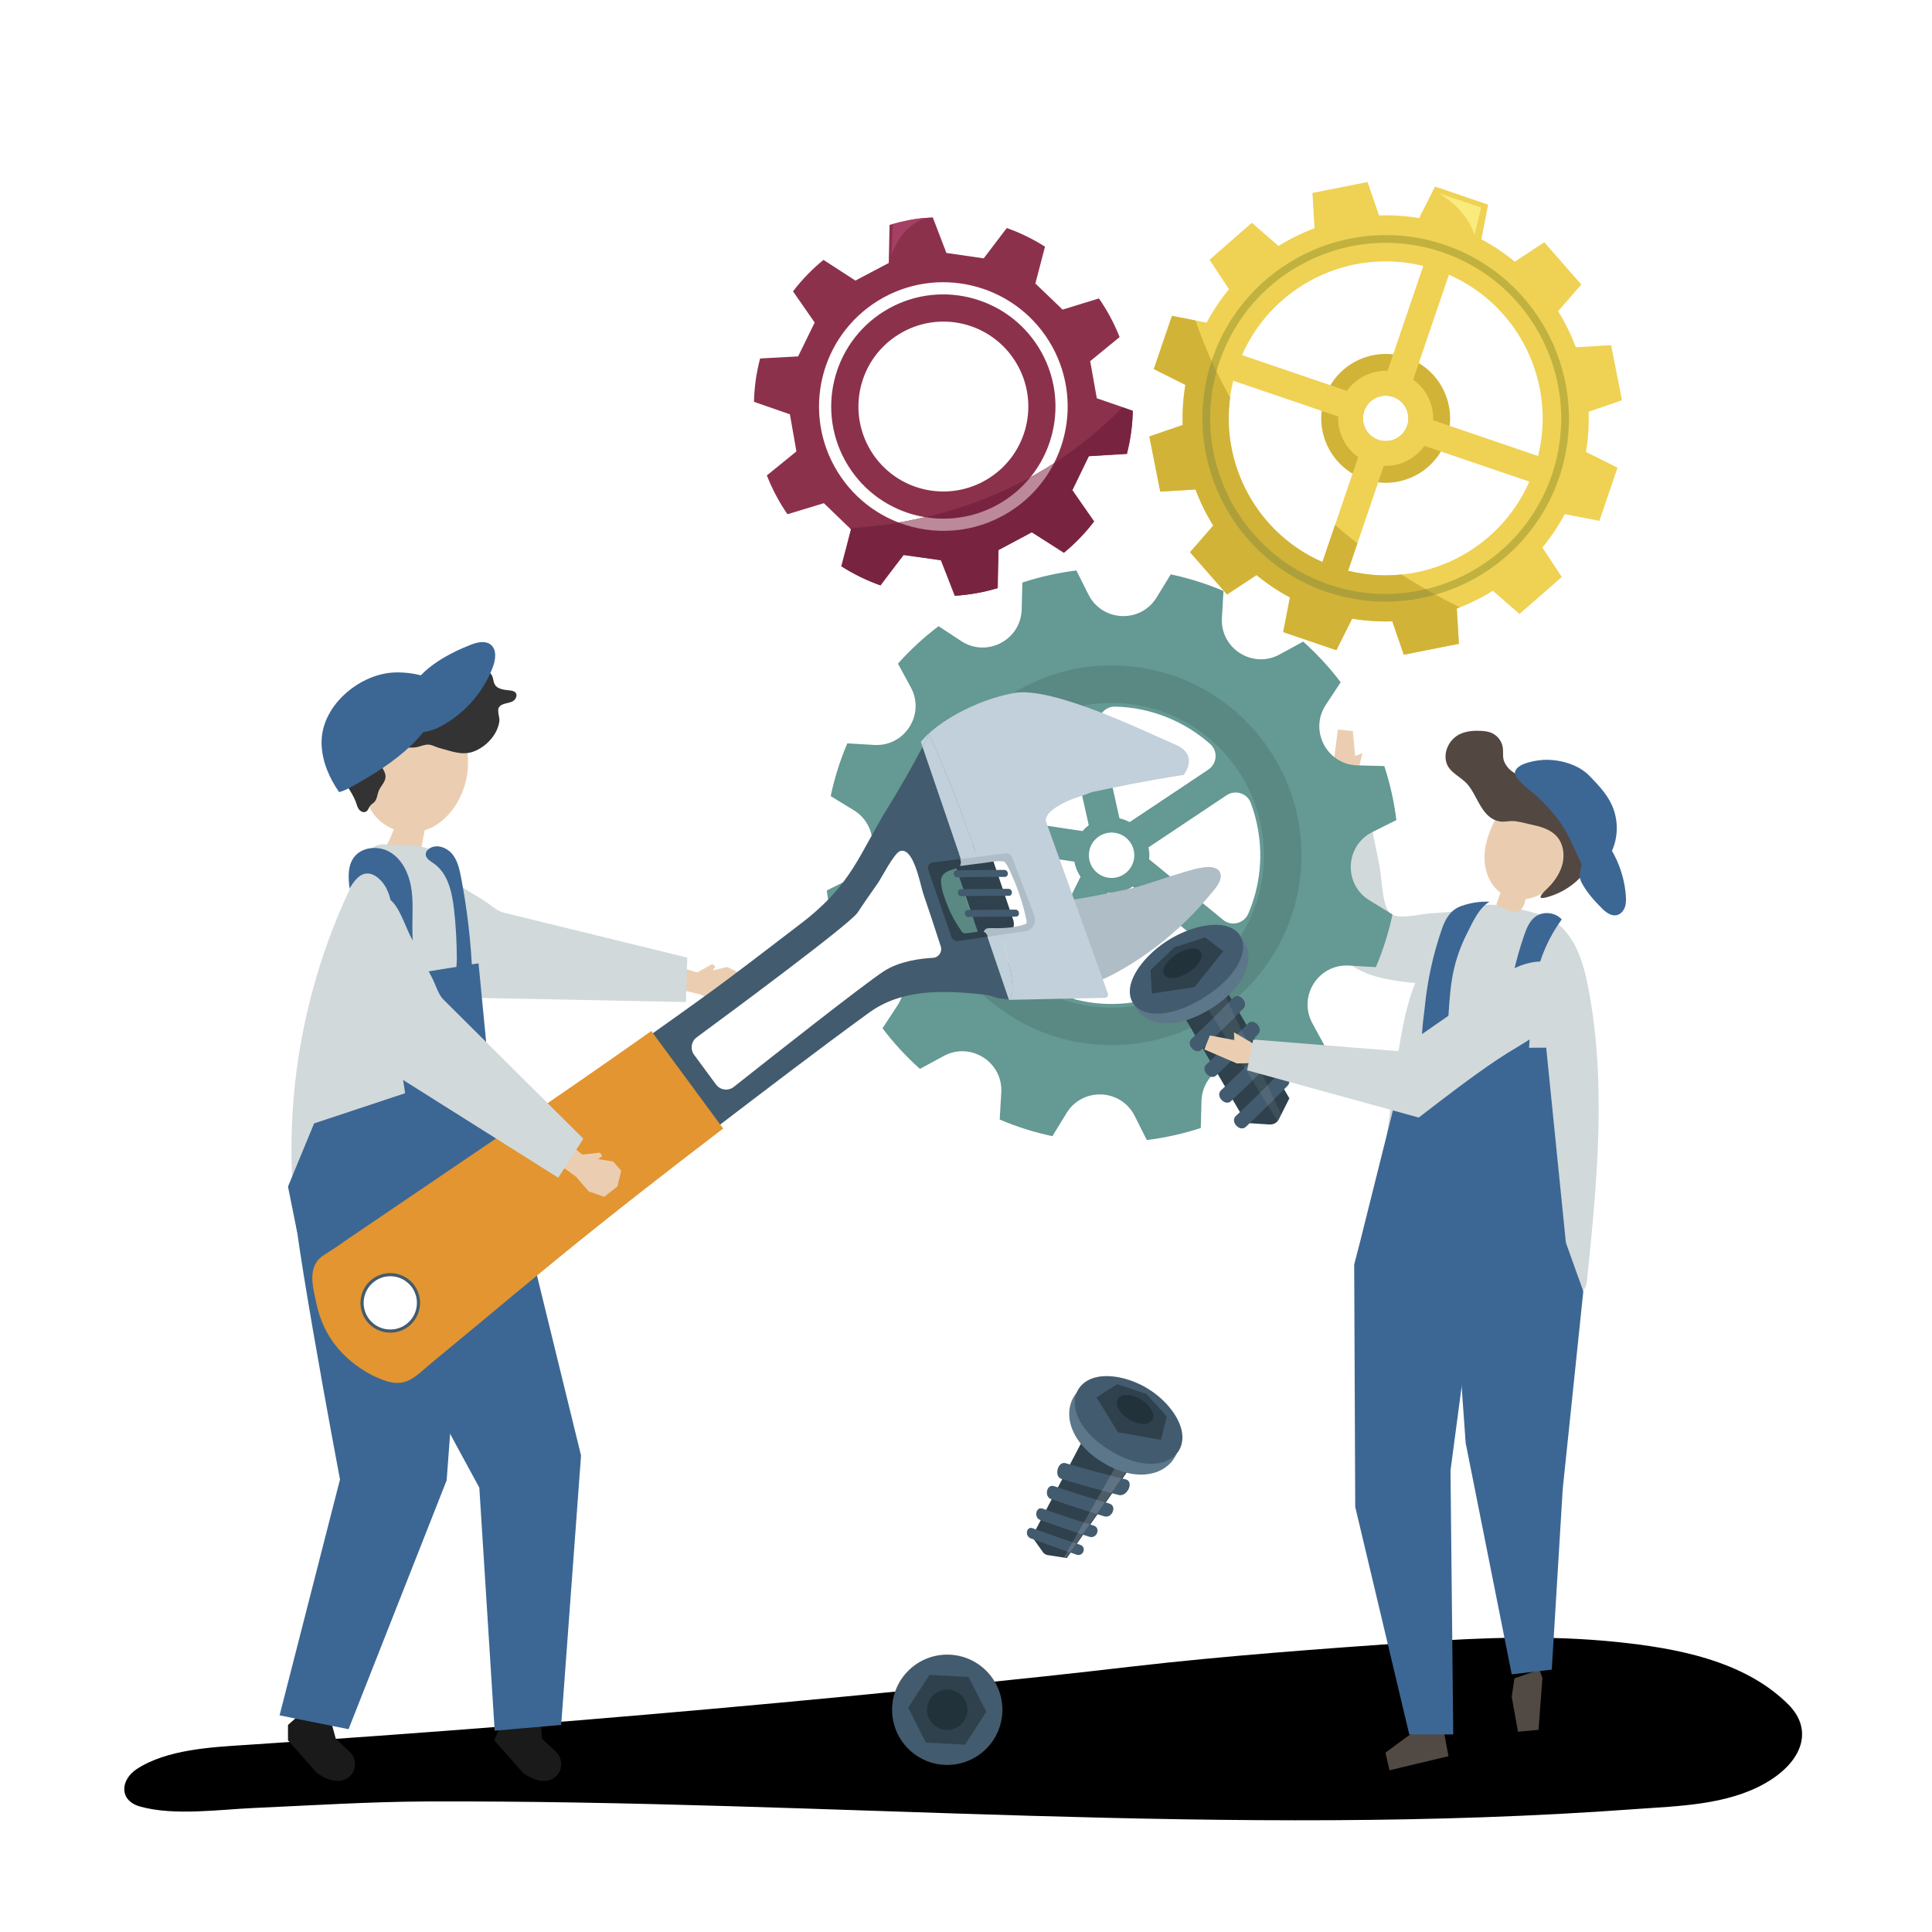 <svg version="1.1" xmlns="http://www.w3.org/2000/svg" xmlns:xlink="http://www.w3.org/1999/xlink" x="0px" y="0px" viewBox="0 0 1122 1122" style="enable-background:new 0 0 1122 1122;" xml:space="preserve">
<g id="background">
	<rect y="0" style="fill:#FFFFFF;" width="1122" height="1122"></rect>
</g>
<g id="shadow">
	<path style="opacity: 1;" d="M607.261,973.467c16.597-1.765,33.18-3.68,49.763-5.592c54.818-6.322,109.647-10.283,164.573-14.146
		c38.998-2.743,78.244-4.198,117.214-0.169c33.507,3.464,73.966,10.421,99.842,36.389c14.514,14.565,8.341,32.961-13.002,45.365
		c-22.549,13.105-51.173,13.486-76.104,15.319c-234.384,17.226-467.511-5.38-701.971-4.44c-33.174,0.133-66.877,2.309-100.025,3.777
		c-20.136,0.891-46.309,4.682-66.094-0.797c-12.499-3.461-11.567-15.537-2.052-21.794c17.367-11.421,43.534-12.716,63.296-14.01
		c51.688-3.384,103.356-7.12,155.001-11.204C400.993,993.996,504.19,984.429,607.261,973.467z" data-index="0"></path>
</g>
<g id="object">
	<g>
		<g>
			<polygon style="fill:#EBCEB1;" points="774.349,444.106 776.942,423.69 785.661,424.555 786.963,438.978 791.247,437.46 
				786.914,454.626 777.747,454.959 			"></polygon>
		</g>
		<g>
			<path style="fill:#D1D9DB;" d="M827.654,571.424c13.152,1.175,28.225,0.562,36.945-9.352c7.091-8.062,7.693-20.074,5.351-30.553
				c-0.271-1.212-0.649-2.525-1.677-3.221c-0.949-0.642-2.19-0.578-3.331-0.49c-11.707,0.903-23.414,1.806-35.121,2.709
				c-6.562,0.506-19.711,4.165-23.288-0.964c-4.029-5.775-4.057-20.072-5.438-26.909c-3.591-17.769-7.182-35.538-10.773-53.306
				l-18.142,1.599c0.176,16.361,0.353,32.722,0.529,49.083c0.126,11.698,0.252,23.396,0.378,35.095
				C773.422,566.243,802.17,569.148,827.654,571.424z" data-index="1"></path>
		</g>
	</g>
	<path style="fill: rgb(209, 217, 219); opacity: 1;" d="M904.217,536.203c10.731,8.161,15.305,22.8,17.963,36.353
		c10.943,55.789,5.362,113.338-0.403,169.897c-0.645,6.329-2.168,9.065-8.268,6.346c-38.286-17.065-75.947-39.099-117.778-41.777
		c10.488-35.504,11.598-73.046,18.706-109.377c2.063-10.543,4.658-21.063,9.17-30.813c5.882-12.709,15.284-26.45,25.692-35.924
		c9.801-8.921,25.377-4.966,37.138-1.987c4.875,1.235,9.814,2.494,14.207,4.942C901.906,534.568,903.096,535.35,904.217,536.203z" data-index="2"></path>
	<g id="XMLID_27_">
		<g id="XMLID_29_">
			<g>
				<polygon style="fill:#EBCEB1;" points="394.328,561.71 404.981,564.716 413.507,559.895 415.446,561.148 413.957,563.577 
					422.179,561.562 428.34,564.49 429.835,573.356 425.33,581.565 416.227,582.17 406.536,577.456 391.768,573.965 				"></polygon>
			</g>
		</g>
		<g id="XMLID_28_">
			<g>
				<path style="fill:#D1D9DB;" d="M399.146,556.139c0,0-106.757-26.165-106.759-26.165c-3.683-0.903-8.091-4.965-11.282-6.922
					c-7.587-4.656-15.174-9.311-22.762-13.966c-5.189-3.184-14.292-11.34-20.587-11.337c-10.255,0.005-15.679,15.306-15.754,23.519
					c-0.228,25.205,23.319,36.009,40.872,49.525l16.931,8.762l118.537,2.366L399.146,556.139z" data-index="3"></path>
			</g>
		</g>
	</g>
	<g>
		<g>
			<g>
				<g>
					<path style="fill:#EBCEB1;" d="M269.958,426.412c-13.609,4.54-28.128-5.393-41.257,1.17
						c-8.536,4.267-14.342,15.011-15.739,25.86c-0.651,5.057-0.439,10.343,1.384,14.766c1.183,2.871,3,5.275,5.038,7.307
						c2.725,2.716,5.893,4.752,9.293,6.079c-1.315,3.635-2.904,7.152-4.743,10.49c6.701,1.26,13.401,2.52,20.102,3.781
						c0.868-4.565,1.735-9.13,2.603-13.695c1.893-0.59,3.754-1.37,5.546-2.385c10.836-6.143,18.729-19.854,19.536-33.938
						C272.099,439.248,271.047,432.778,269.958,426.412z" data-index="4"></path>
				</g>
			</g>
		</g>
		<path style="fill:#333333;" d="M201.068,455.488c-0.576-0.98-1.128-1.975-1.625-3.001c-6.032-12.45-9.269-27.068-0.346-39.067
			c9.088-12.221,27.702-17.566,41.928-13.943c7.839,1.996,16.125,4.68,23.81,2.157c2.299-0.755,4.528-2.04,5.831-4.078
			c1.209-1.89,1.52-4.253,2.768-6.116c2.92-4.361,10.889-3.329,12.603,1.631c0.503,1.454,0.535,3.076,1.294,4.415
			c1.68,2.967,5.78,3.096,9.161,3.54c1.084,0.142,2.253,0.408,2.943,1.257c1.257,1.547,0.06,3.987-1.67,4.978
			c-2.388,1.367-6.554,0.984-8.065,3.663c-1.092,1.937,0.58,5.652,0.299,7.888c-0.981,7.829-7.739,14.941-14.876,17.607
			c-6.838,2.554-12.961-0.219-19.792-1.968c-1.933-0.495-3.995-1.704-5.89-1.967c-2.389-0.331-4.743,0.839-7.025,1.346
			c-2.849,0.634-5.811,0.276-8.72,0.037c-2.909-0.239-5.937-0.338-8.64,0.765c-2.703,1.103-4.994,3.717-4.83,6.631
			c0.199,3.528,3.752,6.274,3.685,9.808c-0.058,3.064-2.782,5.351-3.947,8.185c-0.902,2.194-0.928,4.85-2.572,6.56
			c-0.73,0.759-1.719,1.249-2.382,2.067c-0.868,1.07-1.134,2.641-2.291,3.389c-1.281,0.828-3.082,0.174-4.069-0.989
			c-0.987-1.163-1.39-2.694-1.879-4.139C205.459,462.256,203.111,458.963,201.068,455.488z" data-index="5"></path>
	</g>
	<g>
		<path style="fill:#D1D9DB;" d="M226.764,490.587c-3.03-0.309-6.287-0.577-8.94,0.88c-2.388,1.311-3.823,3.771-5.114,6.126
			c-33.984,62.006-48.708,133.863-41.764,203.818c40.483-7.29,81.737-10.514,122.896-9.604
			c-3.751-27.192-7.502-54.384-11.253-81.575c-2.767-20.057-5.539-40.146-10.137-59.882c-4.03-17.297-9.457-34.285-16.216-50.759
			C251.965,489.186,236.411,491.572,226.764,490.587z" data-index="6"></path>
		<g>
			<g>
				<g>
					<path style="fill:#1A1A1A;" d="M314.819,1009.824l7.905,7.381c5.092,4.755,3.926,13.38-2.459,16.167
						c-3.763,1.643-9.064,1.389-16.395-3.628l-16.835-19.145l2.734-6.193l24.312-3.673L314.819,1009.824z" data-index="7"></path>
				</g>
			</g>
			<g>
				<g>
					<path style="fill:#3C6794;" d="M298.293,685.344l39.143,159.932l-11.531,156.472l-38.626,3.338l-8.913-141.135
						c0,0-84.73-154.643-79.882-157.992C203.332,702.611,298.293,685.344,298.293,685.344z" data-index="8"></path>
				</g>
			</g>
		</g>
		<g>
			<g>
				<g>
					<path style="fill:#1A1A1A;" d="M195.028,1009.818l7.92,7.366c5.102,4.745,3.952,13.372-2.427,16.172
						c-3.759,1.65-9.061,1.407-16.402-3.595l-16.873-19.111v-8.901l6.378-5.622l18.58,3.439L195.028,1009.818z" data-index="9"></path>
				</g>
			</g>
			<g>
				<g>
					<path style="fill:#3C6794;" d="M271.542,695.467L259.4,859.672l-56.976,144.549l-40.067-8.028l35.093-136.993
						c0,0-32.85-173.247-27.206-174.935S271.542,695.467,271.542,695.467z" data-index="10"></path>
				</g>
			</g>
		</g>
		<g>
			<polygon style="fill:#3C6794;" points="167.245,689.12 182.417,652.411 235.261,634.882 225.182,567.953 277.905,559.423 
				287.035,653.596 299.957,692.145 172.551,715.419 			"></polygon>
			<path style="fill:#3C6794;" d="M228.034,538.754c0.086-10.35-0.45-22.132-8.352-28.816c-1.778-1.504-3.968-2.681-6.296-2.668
				c-4.756,0.027-7.986,4.677-10.358,8.799c-0.782-6.149-1.232-12.944,2.372-17.988c4.586-6.419,14.55-7.204,21.286-3.097
				c6.736,4.107,10.523,11.855,11.955,19.614c1.431,7.758,0.856,15.723,0.849,23.612c-0.011,11.503,1.195,22.968,2.4,34.407
				c-4.604-0.309-9.098,0.633-13.586,0.828C225.561,563.337,227.945,549.401,228.034,538.754z" data-index="11"></path>
			<path style="fill:#3C6794;" d="M263.663,528.04c-1.146-9.969-3.557-20.971-11.838-26.64c-2.053-1.405-4.704-2.948-4.578-5.433
				c0.074-1.453,1.177-2.674,2.434-3.406c4.203-2.448,9.878-0.35,12.96,3.413c3.082,3.762,4.187,8.724,5.107,13.5
				c3.659,19.005,5.868,38.289,6.602,57.629c0.11,2.905-6.972,1.284-8.163-0.027c-1.949-2.146-0.862-7.188-0.874-9.768
				C265.269,547.523,264.781,537.765,263.663,528.04z" data-index="12"></path>
		</g>
	</g>
	<g>
		<g>
			<g>
				<polygon style="fill:#514943;" points="879.516,974.678 877.919,985.378 881.548,1005.717 893.5,1004.586 895.75,974.46 
					893.99,969.629 				"></polygon>
			</g>
		</g>
		<g>
			<g>
				<polygon style="fill:#514943;" points="823.322,1004.098 804.6,1017.823 806.936,1028.078 841.213,1019.907 838.425,1005.093 
									"></polygon>
			</g>
		</g>
		<g>
			<polygon style="fill:#3C6794;" points="786.436,734.374 787.047,875.136 818.421,1007.247 843.966,1007.247 842.37,854.005 
				857.737,738.183 846.48,715.267 789.722,721.709 			"></polygon>
		</g>
		<g>
			<polygon style="fill:#3C6794;" points="851.173,837.964 877.919,972.341 901.183,969.629 907.549,864.686 919.506,749.906 
				907.453,716.329 842.506,716.329 			"></polygon>
		</g>
		<g>
			<g>
				<path style="fill:#EACDB0;" d="M913.058,488.342c-2.421-22.955-31.61-37.038-44.07-13.641
					c-3.744,7.031-6.73,14.702-6.899,22.679c-0.168,7.977,2.87,16.318,9.227,20.968c0.036,0.027,0.074,0.047,0.111,0.073
					c-0.698,1.931-1.396,3.861-2.093,5.792c-0.15,0.414-0.3,0.875-0.14,1.284c0.182,0.466,0.693,0.688,1.156,0.863
					c2.258,0.855,4.516,1.711,6.775,2.567c1.119,0.424,2.288,0.855,3.478,0.732c2.607-0.271,4.253-3.025,4.914-5.604
					c0.157-0.617,0.286-1.247,0.411-1.879C900.763,520.331,914.64,503.348,913.058,488.342z" data-index="13"></path>
			</g>
		</g>
	</g>
	<g>
		<g>
			<g>
				<g>
					<path style="fill:#D1B337;" d="M769.31,230.901c-6.663,19.557,3.791,40.813,23.348,47.476
						c19.557,6.663,40.813-3.79,47.476-23.348c6.663-19.558-3.79-40.813-23.348-47.476
						C797.229,200.89,775.973,211.343,769.31,230.901z M792.224,238.707c2.352-6.903,9.854-10.592,16.756-8.24
						c6.903,2.352,10.592,9.853,8.241,16.756c-2.352,6.903-9.854,10.592-16.756,8.24
						C793.562,253.111,789.872,245.609,792.224,238.707z" data-index="14"></path>
				</g>
				<g>
					<path style="fill:#EFD154;" d="M688.424,223.516c-1.313,7.796-1.819,15.595-1.566,23.297l-19.379,6.67l6.328,31.996
						l20.484-1.21c2.736,7.301,6.186,14.317,10.299,20.941l-13.464,15.485l21.479,24.546l17.113-11.276
						c5.946,4.902,12.432,9.263,19.408,12.982l-3.916,20.132l30.874,10.518l9.19-18.335c7.796,1.313,15.595,1.819,23.297,1.566
						l6.67,19.379l31.996-6.328l-1.21-20.484c7.301-2.736,14.317-6.186,20.941-10.298l15.485,13.463l24.546-21.478l-11.276-17.113
						c4.903-5.946,9.263-12.431,12.983-19.408l20.132,3.915l10.518-30.874l-18.336-9.189c1.314-7.796,1.819-15.595,1.566-23.297
						l19.378-6.67l-6.328-31.996l-20.483,1.21c-2.736-7.301-6.186-14.318-10.299-20.941l13.464-15.484l-21.479-24.546
						l-17.114,11.276c-5.946-4.902-12.432-9.263-19.408-12.982l3.915-20.132l-30.874-10.518l-9.189,18.335
						c-7.796-1.313-15.595-1.819-23.297-1.566l-6.67-19.379l-31.996,6.328l1.21,20.483c-7.301,2.736-14.318,6.186-20.941,10.299
						l-15.485-13.463l-24.546,21.478l11.276,17.114c-4.902,5.946-9.263,12.431-12.982,19.408l-20.132-3.915l-10.518,30.874
						L688.424,223.516z M893.228,264.812L832.3,244.055c0.371-9.296-4.016-18.217-11.606-23.599l20.757-60.927
						C881.963,177.31,903.877,221.87,893.228,264.812z M803.631,270.543c9.297,0.371,18.217-4.016,23.599-11.605l60.928,20.757
						c-17.781,40.512-62.341,62.425-105.283,51.776L803.631,270.543z M800.464,255.463c-6.902-2.352-10.592-9.854-8.24-16.756
						c2.352-6.903,9.854-10.592,16.756-8.24c6.903,2.352,10.592,9.854,8.241,16.756
						C814.869,254.125,807.367,257.814,800.464,255.463z M716.216,221.117l60.928,20.757c-0.371,9.296,4.016,18.217,11.605,23.599
						L767.993,326.4C727.481,308.619,705.567,264.059,716.216,221.117z M721.286,206.236
						c17.781-40.512,62.341-62.425,105.283-51.776l-20.756,60.927c-9.297-0.371-18.217,4.016-23.599,11.606L721.286,206.236z" data-index="15"></path>
				</g>
				<g>
					<g>
						<path style="fill:#C1B23F;" d="M703.966,208.64c18.927-55.557,79.523-85.358,135.08-66.431
							c55.557,18.927,85.358,79.523,66.431,135.081c-18.927,55.556-79.523,85.357-135.081,66.43
							C714.84,324.793,685.04,264.197,703.966,208.64z M708.213,210.087c-18.129,53.214,10.416,111.257,63.63,129.386
							c53.216,18.129,111.259-10.416,129.388-63.63c18.129-53.215-10.416-111.258-63.631-129.387
							C784.385,128.327,726.342,156.871,708.213,210.087z" data-index="16"></path>
					</g>
				</g>
				<g>
					<path style="fill:#D1B337;" d="M714.377,230.86c-5.372,39.775,16.163,79.101,53.615,95.54l7.331-21.518
						c4.309,3.747,8.641,7.305,12.97,10.682l-5.419,15.906c10.387,2.576,20.866,3.23,31.041,2.193
						c11.973,7.644,23.464,13.934,33.836,19.038c-0.577,0.227-1.143,0.477-1.724,0.695l1.21,20.483l-31.996,6.328l-6.67-19.378
						c-7.702,0.253-15.501-0.253-23.297-1.566l-9.19,18.335L745.21,367.08l3.916-20.132c-6.977-3.719-13.462-8.08-19.408-12.982
						l-17.114,11.276l-21.478-24.546l13.464-15.485c-4.112-6.624-7.563-13.641-10.299-20.941l-20.484,1.21l-6.328-31.996
						l19.379-6.67c-0.253-7.702,0.253-15.501,1.566-23.297l-18.336-9.189l10.518-30.874l13.681,2.661
						C699.848,202.307,706.66,217.192,714.377,230.86z" data-index="17"></path>
				</g>
				<g>
					<path style="fill:#ADA03B;" d="M706.469,215.755c-14.326,51.606,14.044,106.231,65.375,123.718
						c18.774,6.396,38.148,6.976,56.159,2.719c1.902,1.091,3.782,2.145,5.641,3.166c-20.084,5.704-42.032,5.589-63.247-1.638
						c-55.214-18.81-84.98-78.777-66.766-134.051C704.558,211.719,705.501,213.751,706.469,215.755z" data-index="18"></path>
				</g>
			</g>
			<g>
				<path style="fill:#FAEB7D;" d="M856.263,136.514c0.113,0.382,3.878-16.051,3.878-16.051l-24.73-8.273
					C835.411,112.19,851.646,120.833,856.263,136.514z" data-index="19"></path>
			</g>
		</g>
	</g>
	<g>
		<g>
			<g>
				<path style="fill:#659993;" d="M494.14,510.129l-13.981,7.011c0.664,5.289,1.577,10.575,2.753,15.844
					c1.176,5.269,2.597,10.442,4.245,15.511l15.635,0.401c17.784,0.457,28.138,20.28,18.354,35.137l-8.64,13.12
					c6.44,8.519,13.716,16.422,21.759,23.606l13.757-7.478c15.63-8.496,34.509,3.494,33.464,21.253l-0.92,15.631
					c9.922,4.226,20.168,7.452,30.617,9.658l8.201-13.399c9.288-15.173,31.633-14.229,39.607,1.673l7.011,13.981
					c5.289-0.664,10.575-1.577,15.844-2.753c5.269-1.176,10.442-2.597,15.511-4.245l0.402-15.635
					c0.457-17.784,20.28-28.139,35.137-18.354l13.12,8.64c8.519-6.44,16.422-13.716,23.606-21.759l-7.479-13.757
					c-8.496-15.63,3.494-34.509,21.253-33.464l15.631,0.92c4.226-9.922,7.452-20.168,9.658-30.617l-13.399-8.201
					c-15.173-9.287-14.229-31.633,1.674-39.607l13.981-7.011c-0.664-5.289-1.577-10.575-2.753-15.844
					c-1.176-5.269-2.597-10.442-4.245-15.511l-15.635-0.402c-17.784-0.457-28.139-20.28-18.354-35.137l8.64-13.12
					c-6.439-8.519-13.716-16.422-21.759-23.606l-13.757,7.478c-15.63,8.496-34.509-3.494-33.464-21.253l0.92-15.631
					c-9.922-4.226-20.168-7.452-30.617-9.658l-8.202,13.399c-9.287,15.173-31.633,14.229-39.607-1.673l-7.011-13.981
					c-5.289,0.664-10.575,1.577-15.844,2.753c-5.269,1.176-10.442,2.597-15.511,4.245l-0.402,15.635
					c-0.457,17.784-20.28,28.138-35.137,18.354l-13.12-8.64c-8.519,6.44-16.422,13.716-23.606,21.759l7.478,13.757
					c8.496,15.63-3.494,34.509-21.253,33.464l-15.631-0.92c-4.226,9.922-7.452,20.169-9.658,30.617l13.399,8.201
					C510.986,479.809,510.042,502.154,494.14,510.129z M632.293,479.23c-0.54,0.411-1.067,0.847-1.577,1.315
					c-0.724,0.666-1.388,1.372-2.002,2.107l-66.118-9.951c6.628-22.847,22.559-42.4,44.37-53.272
					c5.481-2.732,12.075,0.42,13.409,6.397L632.293,479.23z M701.744,446.936l-45.702,30.502c-1.874-1.022-3.867-1.751-5.915-2.187
					l-11.919-53.405c-1.335-5.985,3.305-11.635,9.435-11.491c20.653,0.485,40.131,8.414,55.155,21.7
					C707.418,436.141,706.872,443.513,701.744,446.936z M646.537,483.541c7.26,0.545,12.704,6.873,12.158,14.133
					c-0.545,7.26-6.873,12.704-14.133,12.159c-7.26-0.545-12.704-6.873-12.159-14.134
					C632.949,488.439,639.277,482.996,646.537,483.541z M667.344,499.011c0.245-2.301,0.127-4.634-0.357-6.91l45.346-30.265
					c5.021-3.352,11.915-1.211,14.034,4.442c1.399,3.731,2.556,7.603,3.449,11.603c4.091,18.33,2.021,36.598-4.831,52.645
					c-2.481,5.809-9.797,7.666-14.684,3.664L667.344,499.011z M619.137,567.296l24.155-48.807c5.012,0.517,10.18-0.682,14.546-3.645
					l42.004,34.397c4.626,3.788,4.61,10.876-0.039,14.636c-10.02,8.104-22.016,14.08-35.446,17.077
					c-13.31,2.97-26.587,2.693-39.005-0.305C619.48,579.231,616.458,572.709,619.137,567.296z M570.204,492.324l53.746,8.089
					c0.528,3.076,1.715,6.065,3.573,8.744l-24.429,49.36c-2.733,5.523-9.984,7.032-14.612,2.963
					c-13.25-11.649-23.062-27.449-27.199-45.987c-0.989-4.433-1.617-8.862-1.903-13.257
					C558.989,496.242,564.264,491.43,570.204,492.324z" data-index="20"></path>
			</g>
		</g>
		<g style="opacity:0.11;">
			<g>
				<path d="M535.607,488.428c4.554-60.623,57.579-106.238,118.202-101.684c60.623,4.554,106.238,57.579,101.684,118.202
					c-4.554,60.623-57.579,106.238-118.202,101.684C576.668,602.076,531.053,549.051,535.607,488.428z M557.306,490.058
					c-3.655,48.658,32.957,91.217,81.615,94.872c48.658,3.655,91.218-32.957,94.873-81.615
					c3.655-48.658-32.957-91.217-81.615-94.872C603.521,404.788,560.961,441.4,557.306,490.058z" data-index="21"></path>
			</g>
		</g>
	</g>
	<g>
		<g>
			<g>
				<g>
					<path style="fill:#8C314C;" d="M656.886,250.995c0.587-4.191,0.884-8.38,0.959-12.518l-20.878-7.186l-3.848-21.55l17.082-13.99
						c-3.121-7.956-7.164-15.475-11.992-22.441l-21.125,6.487l-15.803-15.155l5.598-21.392c-6.877-4.373-14.311-8.043-22.202-10.825
						l-13.381,17.616l-21.678-3.14l-7.917-20.664c-8.619,0.489-17.028,1.966-25.09,4.368l-0.461,22.106l-19.378,10.229
						l-18.539-12.01c-6.55,5.355-12.506,11.47-17.7,18.271l12.59,18.128l-9.625,19.657l-22.062,1.199
						c-1.105,4.217-2.007,8.565-2.622,13.034c-0.535,4.083-0.842,8.123-0.955,12.141l20.876,7.249l3.778,21.562l-17.172,13.935
						c3.134,7.963,7.141,15.551,11.969,22.534l21.153-6.419l15.759,15.201l-5.688,21.382c7.095,4.524,14.743,8.319,22.88,11.166
						l13.332-17.672l21.691,3.049l7.958,20.643c8.62-0.528,17.023-2.048,25.083-4.467l0.396-22.104l19.331-10.313l18.569,11.958
						c6.559-5.399,12.505-11.527,17.666-18.326l-12.69-18.082l9.559-19.731l22.082-1.23
						C655.447,259.547,656.31,255.31,656.886,250.995z M573.77,278.058c-23.137,14.295-53.544,7.221-67.903-16.033
						c-14.263-23.215-7.119-53.572,16.078-67.842c23.129-14.386,53.54-7.219,67.848,15.947
						C604.189,233.354,596.954,263.76,573.77,278.058z" data-index="22"></path>
				</g>
				<g>
					<path style="fill:#FFFFFF;" d="M609.258,198.178c-20.946-33.908-65.481-44.455-99.399-23.511
						c-33.889,20.976-44.406,65.439-23.4,99.403c20.942,33.898,65.452,44.401,99.34,23.457
						C619.717,276.582,630.213,232.069,609.258,198.178z M582.079,291.504c-30.566,18.892-70.714,9.418-89.604-21.158
						c-18.947-30.635-9.461-70.74,21.106-89.661c30.593-18.891,70.764-9.378,89.657,21.207
						C622.139,232.463,612.672,272.614,582.079,291.504z" data-index="23"></path>
				</g>
				<g>
					<path style="fill:#782441;" d="M493.595,306.815l0.629,0.607l-5.291,21.258l-0.398,0.124
						c7.095,4.524,14.743,8.319,22.88,11.166l-0.137-0.386l13.469-17.286l21.691,3.049l8.235,20.308l-0.277,0.335
						c8.62-0.528,17.023-2.048,25.083-4.467l-0.33-0.213l0.727-21.891l19.331-10.313l18.61,11.589l-0.041,0.369
						c6.559-5.399,12.505-11.527,17.666-18.326l-0.393,0.037l-12.297-18.119l9.559-19.731l21.851-1.544l0.232,0.313
						c1.053-4.149,1.917-8.387,2.492-12.702c0.587-4.191,0.884-8.38,0.959-12.518l-0.281,0.27l-5.84-2.114
						C601.557,287.994,540.479,303.611,493.595,306.815z" data-index="24"></path>
				</g>
				<g>
					<path style="fill:#BB899A;" d="M585.799,297.526c11.635-7.185,20.513-17.144,26.311-28.496
						c-4.557,2.935-9.146,5.657-13.752,8.182c-4.472,5.497-9.911,10.361-16.28,14.293c-13.912,8.599-29.806,11.303-44.78,8.834
						c-5.214,1.215-10.36,2.246-15.416,3.112C542.221,311.276,565.849,309.856,585.799,297.526z" data-index="25"></path>
				</g>
			</g>
			<g>
				<path style="fill:#A63F65;" d="M517.702,148.132l0.884-17.823c0,0,11.254-3.704,19.368-3.686
					C537.954,126.623,524.384,129.162,517.702,148.132z" data-index="26"></path>
			</g>
		</g>
	</g>
	<g>
		<path style="opacity:0.14;" d="M611.414,1018.351c1.971-0.94,3.759-2.087,4.072-3.294c0.342-1.32-0.742-2.645-2.076-3.383
			c-3.802-2.105-12.537-1.077-16.943-1.113c-7.929-0.066-15.862,0.005-23.784,0.253c-3.635,0.114-43.337,1.142-39.604,7.948
			c3.273,5.966,24.475,7.297,30.349,7.18c9.642-0.191,19.344-0.47,28.83-2.041c4.869-0.806,9.672-1.951,14.245-3.59
			C607.618,1019.91,609.594,1019.219,611.414,1018.351z" data-index="27"></path>
		<g>
			<circle style="fill:#435B6E;" cx="550.106" cy="992.941" r="32.029"></circle>
			<polygon style="fill:#2E414C;" points="537.765,1012.012 527.419,991.789 539.759,972.718 562.446,973.87 572.792,994.092 
				560.452,1013.163 			"></polygon>
			<circle style="fill:#22323A;" cx="550.106" cy="992.941" r="11.731"></circle>
		</g>
	</g>
	<g>
		<g>
			<path style="fill:#2E414C;" d="M599.343,892.479l33.81-64.486l28.126,17.214l-41.73,59.639l-11.122-1.743
				c-1.116-0.175-2.114-0.793-2.767-1.714L599.343,892.479z" data-index="28"></path>
			<path style="fill:#435B6E;" d="M604.086,882.726c9.277,3.354,18.806,6.605,28.624,9.759c4.192,1.347,6.793-5.145,2.438-6.506
				c-10.174-3.178-20.041-6.462-29.637-9.856C601.543,874.719,600.253,881.341,604.086,882.726z" data-index="29"></path>
			<path style="fill:#435B6E;" d="M598.565,893.391c8.652,3.248,17.524,6.407,26.646,9.481c3.891,1.311,6.075-4.429,2.044-5.756
				c-9.429-3.103-18.593-6.297-27.523-9.588C596.037,886.166,594.987,892.048,598.565,893.391z" data-index="30"></path>
			<path style="fill:#435B6E;" d="M616.373,858.842c10.713,3.276,21.8,6.397,33.314,9.369c4.938,1.275,9.184-7.828,4-9.099
				c-12.057-2.954-23.649-6.075-34.835-9.367C614.243,848.39,611.962,857.493,616.373,858.842z" data-index="31"></path>
			<path style="fill:#435B6E;" d="M610.374,870.578c9.997,3.458,20.288,6.797,30.915,10.022c4.543,1.379,7.664-6.032,2.93-7.421
				c-11.045-3.242-21.729-6.608-32.098-10.104C607.839,861.632,606.248,869.151,610.374,870.578z" data-index="32"></path>
		</g>
		<polygon style="opacity:0.15;fill:#FFFFFF;" points="617.785,904.569 648.967,849.814 653.903,854.799 619.309,904.615 		"></polygon>
		<g>
			<path style="fill:#5C7789;" d="M684.794,837.328c0.427-11.025-8.138-22.938-19.015-29.595
				c-10.877-6.657-25.383-8.864-35.006-3.468c-14.591,8.182-14.169,30.511,9.565,45.037
				C664.071,863.828,684.147,854.044,684.794,837.328z" data-index="33"></path>
			<g>
				<path style="fill:#435B6E;" d="M644.607,842.326c-23.734-14.526-25.498-34.66-11.949-41.141
					c8.936-4.274,23.036-1.404,33.914,5.253c10.877,6.657,19.848,17.907,20.108,27.81
					C687.073,849.263,668.341,856.852,644.607,842.326z" data-index="34"></path>
				<polygon style="fill:#2E414C;" points="648.79,803.892 665.746,809.513 677.626,822.575 674.182,836.159 649.251,831.778 
					636.814,811.533 				"></polygon>
				<path style="fill:#22323A;" d="M655.655,824.274c-6.324-3.871-8.754-9.721-5.879-12.612c2.472-2.487,8.136-1.876,12.945,1.068
					c4.809,2.944,7.931,7.708,6.841,11.042C668.295,827.646,661.979,828.144,655.655,824.274z" data-index="35"></path>
			</g>
		</g>
	</g>
	<g>
		<g>
			<path style="fill:#2E414C;" d="M723.786,652.173l-39.805-68.159l25.006-14.343l39.805,68.158l-6.067,12.111
				c-1.013,2.023-3.139,3.243-5.397,3.099L723.786,652.173z" data-index="36"></path>
			<path style="fill:#435B6E;" d="M697.801,609.579c8.242-7.782,16.331-15.744,24.266-23.886c3.331-3.417-2.505-9.686-5.842-6.263
				c-7.935,8.142-16.024,16.104-24.266,23.886C688.5,606.582,694.347,612.84,697.801,609.579z" data-index="37"></path>
			<path style="fill:#435B6E;" d="M706.372,624.522c8.242-7.782,16.331-15.744,24.266-23.886c3.331-3.417-2.505-9.686-5.842-6.263
				c-7.935,8.142-16.024,16.104-24.266,23.886C697.071,621.524,702.917,627.783,706.372,624.522z" data-index="38"></path>
			<path style="fill:#435B6E;" d="M714.942,639.464c8.242-7.782,16.331-15.744,24.266-23.886c3.331-3.417-2.505-9.686-5.842-6.263
				c-7.935,8.142-16.024,16.104-24.266,23.886C705.642,636.467,711.488,642.726,714.942,639.464z" data-index="39"></path>
			<path style="fill:#435B6E;" d="M723.513,654.407c8.242-7.782,16.331-15.744,24.266-23.886c3.331-3.417-2.505-9.686-5.842-6.263
				c-7.935,8.142-16.024,16.104-24.266,23.886C714.212,651.41,720.059,657.669,723.513,654.407z" data-index="40"></path>
		</g>
		<polygon style="opacity:0.08;fill:#FFFFFF;" points="744.102,647.279 742.162,651.306 700.73,584.664 711.043,577.167 		"></polygon>
		<g>
			<path style="fill:#5C7789;" d="M715.513,541.157c-9.75-4.459-24.901-1.163-36.483,6.153s-20.996,19.54-21.039,30.185
				c-0.064,16.14,20.34,24.014,45.612,8.049S730.295,547.918,715.513,541.157z" data-index="41"></path>
			<g>
				<path style="fill:#435B6E;" d="M699.479,579.129c-25.272,15.965-44.379,10.109-43.309-4.466
					c0.706-9.613,10.512-21.226,22.094-28.543c11.582-7.317,26.342-11.222,35.428-7.795
					C727.469,543.52,724.75,563.164,699.479,579.129z" data-index="42"></path>
				<polygon style="fill:#2E414C;" points="668.201,563.388 681.956,550.224 699.841,544.373 710.362,552.491 693.65,573.281 
					668.985,576.978 				"></polygon>
				<path style="fill:#22323A;" d="M690.141,564.751c-6.734,4.254-13.266,4.276-14.41,0.623c-0.984-3.142,2.465-8.006,7.586-11.242
					c5.121-3.235,11.025-4.279,13.482-2.068C699.654,554.636,696.875,560.497,690.141,564.751z" data-index="43"></path>
			</g>
		</g>
	</g>
	<g>
		<g>
			<path style="fill:#2E414C;" d="M554.891,502.838l12.914,38.164c1.472,4.35,6.191,6.683,10.541,5.211l4.801-1.625
				c4.35-1.472,6.683-6.191,5.211-10.541l-12.914-38.164c-1.472-4.35-6.191-6.683-10.541-5.211l-4.801,1.625
				C555.752,493.769,553.419,498.488,554.891,502.838z" data-index="44"></path>
			<path style="fill:#435B6E;" d="M562.181,528.485c9.173-0.163,18.346-0.234,27.521-0.214c2.598,0.006,2.855,4.059,0.233,4.054
				c-9.174-0.021-18.348,0.051-27.521,0.214C559.811,532.585,559.558,528.531,562.181,528.485z" data-index="45"></path>
			<path style="fill:#435B6E;" d="M558.091,516.4c9.173-0.163,18.346-0.234,27.521-0.214c2.598,0.006,2.855,4.06,0.233,4.054
				c-9.174-0.021-18.348,0.051-27.521,0.214C555.721,520.5,555.469,516.446,558.091,516.4z" data-index="46"></path>
			<path style="fill:#435B6E;" d="M555.714,505.419c9.173-0.163,18.346-0.234,27.521-0.214c2.598,0.006,2.855,4.059,0.232,4.054
				c-9.174-0.021-18.348,0.051-27.521,0.214C553.345,509.519,553.092,505.466,555.714,505.419z" data-index="47"></path>
		</g>
		<path style="fill:#AFBDC6;" d="M557.976,495.049c5.123-0.721,10.258-1.378,15.408-1.946c3.797-0.418,9.516-2.135,13.268-0.121
			c3.584,1.925,5.419,7.377,7.07,10.854c2.286,4.816,4.264,9.772,5.908,14.824c1.476,4.535,2.66,9.144,3.626,13.791
			c0.756,3.638,1.348,7.259-1.683,9.748c-6.578,5.403-18.283,4.678-26.428,4.568c-4.85-0.066-5.6-7.826-0.714-7.759
			c6.779,0.092,13.472,0.099,19.88-1.964c2.405-0.774,2.104-0.849,1.585-3.471c-0.39-1.971-0.863-3.932-1.375-5.881
			c-0.897-3.416-1.944-6.803-3.139-10.14c-1.196-3.337-2.532-6.629-4.012-9.86c-0.8-1.746-1.635-3.821-2.667-5.43
			c-1.44-2.245-1.474-1.986-3.73-2.108c-3.327-0.18-7.034,0.715-10.306,1.098c-4.001,0.469-7.992,0.995-11.977,1.555
			C553.916,503.479,553.227,495.717,557.976,495.049z" data-index="48"></path>
		<path style="fill:#2E414C;" d="M540.069,499.838c3.627-1.026,7.317-1.513,10.935-2.578c0.561-0.19,1.121-0.37,1.675-0.539
			c4.791-1.456,7.713,5.734,2.891,7.442c-1.247,0.442-2.499,0.851-3.762,1.225c-2.939,1.137-5.51,2.871-5.351,6.488
			c0.208,4.747,2.127,9.851,3.876,14.242c1.854,4.653,4.215,9.069,7.084,13.183c1.696,2.432,1.515,2.962,4.369,2.608
			c2.542-0.315,5.08-0.667,7.62-1.001c2.586-0.34,4.072,1.583,4.233,3.623c0.895,1.564,0.844,3.581-1.066,4.863
			c-5.66,3.797-13.362,7.534-19.696,2.466c-3.251-2.601-4.524-7.244-6.106-10.905c-1.898-4.394-3.795-8.788-5.693-13.182
			c-2.681-6.206-8.788-15.191-6.969-22.241C534.896,502.475,537.133,500.668,540.069,499.838z" data-index="49"></path>
		<path style="fill:#AFBDC6;" d="M612.754,523.813c10.554-1.107,20.819-3.015,31.21-5.147c6.953-1.427,13.794-2.644,20.55-4.815
			c6.655-2.138,13.249-4.471,19.973-6.388c5.026-1.433,20.753-7.464,23.978-0.936c1.949,3.948-2.057,8.752-4.4,11.556
			c-3.472,4.154-7.113,8.377-10.834,12.261c-11.15,11.641-23.799,21.839-37.553,30.246c-10.879,6.65-22.606,12.233-35.044,14.889
			c-1.432,0.306-2.874,0.573-4.326,0.798c-0.608,0.094-1.256,0.177-1.817-0.078c-0.823-0.373-1.18-1.328-1.453-2.189
			c-4.427-13.954-7.998-28.179-10.688-42.569c-0.343-1.836-0.648-3.839,0.234-5.484
			C604.017,523.285,610.176,524.083,612.754,523.813z" data-index="50"></path>
		<g>
			<path style="fill: rgb(67, 91, 110); opacity: 1;" d="M541.738,500.857c-2.091,0.26-3.321,2.391-2.593,4.493l13.344,38.558
				c0.595,1.718,2.31,2.817,4.012,2.57l16.947-2.46l12.519,36.647l-0.001,0c-0.402-0.547-5.605-0.588-7.41-1.31
				c-3.218-1.286-6.022-1.696-9.489-2.043c-22.089-2.207-45.554-2.885-64.384,10.804c-30.286,22.016-60.047,44.834-89.816,67.542
				c-30.198,23.036-60.154,46.398-89.573,70.423c-0.589,0.481-1.177,0.962-1.765,1.443c-14.549,11.903-28.967,23.963-43.422,35.978
				c-7.516,6.247-15.042,12.483-22.602,18.679c-8.126,6.66-13.162,13.622-24.63,10.043c-10.237-3.195-20.461-10.456-27.182-18.72
				c-5.518-6.785-9.169-14.728-10.984-23.268c-1.961-9.221-5.518-20.695,3.96-26.725c4.159-2.646,8.268-5.277,12.24-8.204
				c61.168-41.565,123.422-82.96,183.704-126.282c4.273-3.071,8.547-6.14,12.829-9.198c15.832-11.307,42.129-31.581,57.59-43.409
				c30.122-23.045,33.625-40.063,50.968-68.045c7.003-11.298,13.547-22.875,19.782-34.613l22.23,65.075L541.738,500.857z" data-index="51"></path>
			<path style="fill:#C1D0DB;" d="M588.66,402.485c22.788-4.305,78.841,23.628,93.592,29.784
				c14.751,6.156,5.149,17.771,5.149,17.771c-2.642,0.398-5.28,0.828-7.916,1.263c-7.133,1.178-14.252,2.442-21.35,3.814
				c-5.188,1.003-10.368,2.05-15.543,3.121c-2.587,0.536-5.179,1.057-7.759,1.623c-2.064,0.453-3.956,1.513-6,2.145
				c-2.275,0.704-4.553,1.409-6.76,2.306c-4.208,1.71-8.774,4.107-12.184,7.154c-1.198,1.07-3.053,3.853-2.399,5.673
				c0.077,0.215,35.911,99.881,35.911,99.881c0.425,1.184-0.435,2.436-1.693,2.462l-55.742,1.183
				c0.008-0.003,2.573-1.986,1.942-9.008c-0.431-4.805-1.395-9.559-2.511-14.247c-1.165-4.897-2.584-9.724-4.042-14.54l14.102-2.047
				c4.335-0.629,6.775-5.156,5.113-9.486l-12.764-33.263c-0.625-1.63-2.263-2.661-3.901-2.458l-16.442,2.043
				c-8.101-24.163-17.405-47.921-27.87-71.156c-1.256,2.426-2.53,4.843-3.812,7.256l-1-2.928
				C543.649,419.759,565.872,406.79,588.66,402.485z" data-index="52"></path>
			<path style="fill:#C1D0DB;" d="M581.356,542.871c1.458,4.816,2.877,9.643,4.042,14.54c1.115,4.688,2.079,9.441,2.511,14.247
				c0.631,7.022-1.935,9.005-1.942,9.008l-12.519-36.647L581.356,542.871z" data-index="53"></path>
			<path style="fill:#C1D0DB;" d="M567.465,497.66l-9.452,1.174l-22.23-65.075c1.282-2.413,2.555-4.83,3.812-7.256
				C550.06,449.739,559.364,473.498,567.465,497.66z" data-index="54"></path>
		</g>
		<g>
			<path style="fill:#E29530;" d="M419.982,655.386c-0.545,0.416-1.09,0.832-1.635,1.247
				c-32.167,24.538-64.075,49.422-95.412,75.013c-0.627,0.512-1.254,1.024-1.88,1.537c-15.497,12.678-30.855,25.525-46.253,38.323
				c-8.006,6.654-16.022,13.297-24.075,19.896c-8.656,7.094-14.02,14.51-26.235,10.698c-10.904-3.403-21.795-11.138-28.954-19.941
				c-5.878-7.228-9.766-15.688-11.701-24.785c-2.089-9.822-5.877-22.044,4.219-28.467c4.43-2.818,8.807-5.621,13.038-8.739
				c58.071-39.46,119.558-80.665,177.159-121.418L419.982,655.386z" data-index="55"></path>
			
				<ellipse transform="matrix(0.664 -0.748 0.748 0.664 -489.381 423.049)" style="fill:#FFFFFF;" cx="226.243" cy="756.299" rx="16.265" ry="16.265"></ellipse>
		</g>
		<path style="opacity: 1; fill: rgb(255, 255, 255);" d="M415.804,629.807l-12.709-17.249c-2.381-3.232-1.696-7.777,1.535-10.158
			c20.669-15.223,89.242-65.986,93.459-72.464c3.728-5.728,7.695-11.307,11.619-16.901c2.245-3.201,9.606-17.818,13.116-18.814
			c7.885-2.238,11.61,19.673,13.369,24.794c3.491,10.161,6.848,20.368,10.151,30.594c1.03,3.19-1.242,6.48-4.59,6.654
			c-7.404,0.385-19.458,1.951-28.408,7.731c-11.544,7.456-68.569,52.464-87.186,67.204
			C422.936,633.751,418.243,633.118,415.804,629.807z" data-index="56"></path>
		<g>
			<path style="fill:#435B6E;" d="M216.389,742.713c7.682-5.66,18.536-4.015,24.196,3.667c5.66,7.682,4.015,18.536-3.667,24.196
				s-18.536,4.015-24.196-3.667C207.062,759.227,208.707,748.373,216.389,742.713z M217.473,744.185
				c-6.871,5.062-8.342,14.77-3.28,21.641c5.062,6.871,14.77,8.341,21.641,3.279c6.871-5.062,8.342-14.77,3.28-21.641
				C234.052,740.594,224.344,739.122,217.473,744.185z" data-index="57"></path>
		</g>
	</g>
	<g id="XMLID_24_">
		<g id="XMLID_26_">
			<g>
				<polygon style="fill:#EBCEB1;" points="329.241,663.265 338.24,670.523 348.408,669.39 349.756,671.389 347.329,673.11 
					356.053,674.548 360.77,679.888 358.568,689.017 350.873,695.054 341.882,691.9 334.508,683.397 321.755,673.985 				"></polygon>
			</g>
		</g>
		<g id="XMLID_25_">
			<g>
				<path style="fill:#D1D9DB;" d="M338.8,661.319c0,0-81.398-80.952-81.399-80.953c-2.808-2.793-4.562-8.803-6.361-12.274
					c-4.278-8.255-8.556-16.509-12.834-24.763c-2.926-5.645-6.672-17.849-12.305-21.239c-9.176-5.523-22.277,5.24-26.77,12.547
					c-13.791,22.425,1.45,44.782,9.867,66.335l10.423,16.964l104.765,66.012L338.8,661.319z" data-index="58"></path>
			</g>
		</g>
	</g>
	<g>
		<path style="fill:#3C6794;" d="M186.755,432.274c0.351,10.034,4.505,19.604,10.174,27.727c2.927-0.715,5.625-2.188,8.273-3.672
			c11.908-6.672,23.651-13.934,33.596-23.475c9.946-9.541,18.074-22.501,21.999-33.176c-8.472-6.524-21.689-9.748-32.615-9.093
			C208.245,391.783,185.985,410.267,186.755,432.274z" data-index="59"></path>
		<path style="fill:#3C6794;" d="M273.533,374.394c3.728-1.44,8.303-2.512,11.432-0.026c3.705,2.944,2.868,8.756,1.193,13.182
			c-5.642,14.905-16.996,27.566-31.201,34.793c-6.159,3.134-17.791,5.756-20.587-3.349c-1.494-4.866,2.076-14.053,4.263-18.635
			C244.607,387.84,261.289,379.121,273.533,374.394z" data-index="60"></path>
	</g>
	<path style="fill:#3C6794;" d="M897.942,608.428l-9.948,0.052c0.351-5.334,0.702-10.669,1.053-16.003
		c0.526-7.992,1.055-16.013,2.651-23.861c2.535-12.466,7.779-24.375,15.265-34.66c-3.772-4.257-10.922-4.948-15.439-1.492
		c-3.324,2.542-4.975,6.66-6.349,10.613c-5.088,14.636-8.418,29.877-9.933,45.297c-0.581,5.912-2.006,13.733-1.431,20.18
		l-33.875,0.177c0.434-6.595,0.868-13.19,1.302-19.786c0.526-7.992,1.055-16.012,2.651-23.861c1.588-7.811,4.24-15.404,7.841-22.515
		c3.388-6.691,6.861-15.043,13.29-18.898c-5.589-0.235-11.223,0.629-16.485,2.528c-6.171,2.227-9.108,7.414-11.17,13.345
		c-5.088,14.636-8.418,29.877-9.933,45.297c-0.688,7.006-2.574,16.702-0.896,23.602c0.031,0.126,0.053,0.238,0.079,0.356
		l-8.683,0.045l-28.209,112.865h119.662L897.942,608.428z" data-index="61"></path>
	<g>
		<g>
			<polygon style="fill:#EBCEB1;" points="718.319,617.59 699.412,609.464 702.649,601.322 716.871,604.052 716.594,599.515 
				731.898,608.417 729.688,617.32 			"></polygon>
		</g>
		<g>
			<path style="fill:#D1D9DB;" d="M905.693,560.772c-1.439-0.785-3.094-1.396-4.963-1.795c-7.754-1.657-15.974,0.447-22.973,4.212
				c-11.082,5.961-20.362,15.448-30.696,22.62c-11.821,8.204-23.641,16.409-35.462,24.613l-83.843-6.739l-3.47,17.879
				c0,0,99.632,27.449,99.633,27.449c15.161-11.652,29.932-23.097,45.713-33.718c14.146-9.521,31.341-16.869,40.32-32.062
				C915.021,574.651,913.603,565.085,905.693,560.772z" data-index="62"></path>
		</g>
	</g>
	<path style="fill:#534741;" d="M860.305,468.79c-2.79-4.412-4.898-9.63-8.025-13.269c-3.792-4.413-10.269-6.71-12.155-12.214
		c-2.298-6.706,1.81-14.368,8.006-17.118c3.729-1.655,7.924-1.966,11.998-1.745c2.023,0.11,4.071,0.352,5.943,1.127
		c3.514,1.455,6.146,4.857,6.672,8.624c0.376,2.696-0.237,5.57,0.817,8.08c3.513,8.366,13.478,9.515,21.044,11.474
		c7.729,2.001,14.901,2.329,21.567,7.407c10.334,7.873,14.023,22.849,9.82,35.142c-4.204,12.293-15.403,21.559-27.969,24.857
		c-7.059,1.853-1.148-3.492,0.626-5.206c3.532-3.414,6.575-7.628,8.187-12.295c2.09-6.052,1.451-13.347-2.878-18.064
		c-3.822-4.165-9.68-5.663-15.21-6.836c-3.485-0.739-7.316-1.98-10.896-1.933c-2.502,0.033-4.557,0.669-7.112,0.184
		C865.88,476.081,862.816,472.763,860.305,468.79z" data-index="63"></path>
	<g>
		<path style="fill:#3C6794;" d="M930.285,527.502c2.377,2.361,5.496,4.733,8.752,3.945c2.212-0.535,3.872-2.487,4.616-4.638
			c0.744-2.15,0.708-4.487,0.537-6.756c-1.055-13.987-7.113-27.544-16.828-37.661c-1.856-1.933-4.217-3.876-6.877-3.555
			c-3.71,0.447-6.19,5.453-7.71,8.434c-1.187,2.328,3.348,5.386,4.429,7.838c1.315,2.981,1.672,6.41,0.806,9.566
			c-0.734,2.672-0.952,4.999,0.372,7.617C921.216,517.895,925.864,523.11,930.285,527.502z" data-index="64"></path>
		<path style="fill:#3C6794;" d="M893.038,462.838c4.222,4.137,8.331,8.416,11.872,13.149c6.842,9.146,10.204,19.513,15.374,29.5
			c2.762,5.336,6.143,1.426,9.482-2.017c3.387-3.493,6.007-7.738,7.542-12.358c2.633-7.924,2.046-16.867-1.6-24.379
			c-2.99-6.16-7.83-11.195-12.591-16.117c-6.292-6.506-16.745-9.53-25.788-9.356c-4.207,0.081-15.561,1.686-17.344,6.505
			C878.366,452.143,890.199,460.057,893.038,462.838z" data-index="65"></path>
	</g>
</g>
</svg>